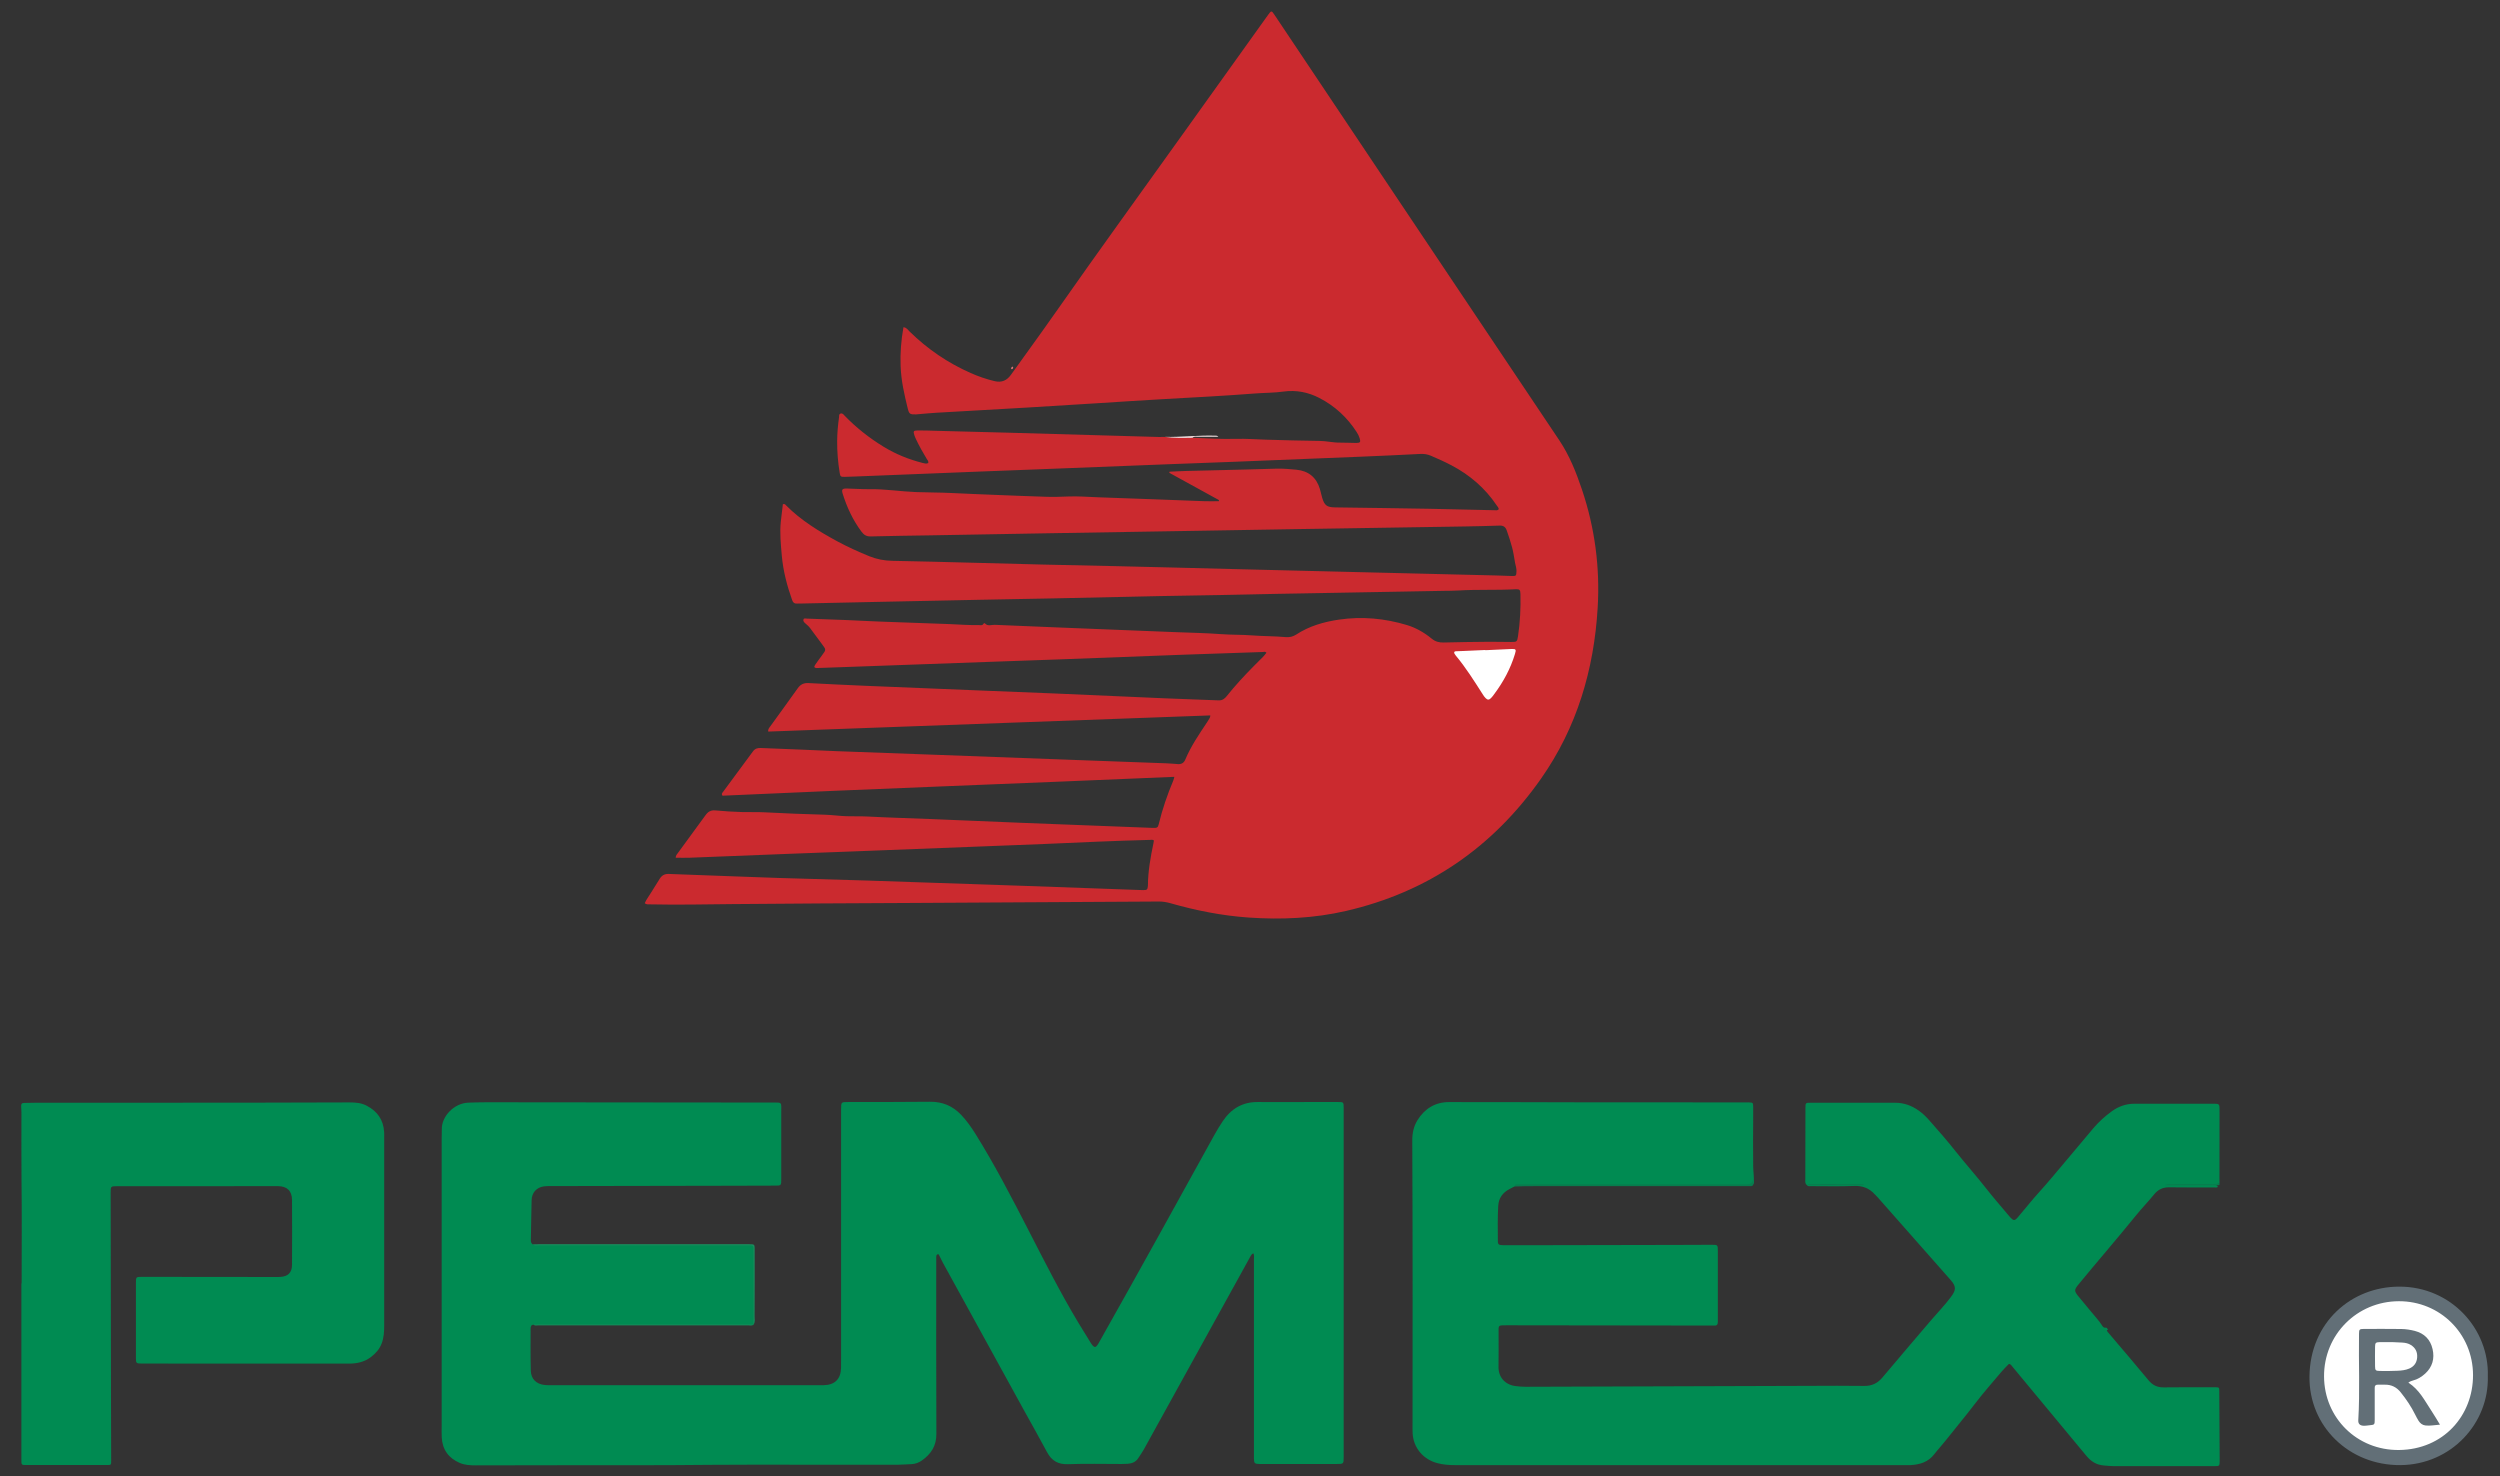 <?xml version="1.0" encoding="UTF-8" standalone="no"?>
<!-- Generator: Adobe Illustrator 22.0.1, SVG Export Plug-In . SVG Version: 6.00 Build 0)  -->

<svg
   xmlns:dc="http://purl.org/dc/elements/1.1/"
   xmlns:cc="http://creativecommons.org/ns#"
   xmlns:rdf="http://www.w3.org/1999/02/22-rdf-syntax-ns#"
   xmlns:svg="http://www.w3.org/2000/svg"
   xmlns="http://www.w3.org/2000/svg"
   xmlns:sodipodi="http://sodipodi.sourceforge.net/DTD/sodipodi-0.dtd"
   xmlns:inkscape="http://www.inkscape.org/namespaces/inkscape"
   version="1.0"
   id="Capa_1"
   x="0px"
   y="0px"
   viewBox="0 0 4724 2789"
   enable-background="new 0 0 4724 2789"
   xml:space="preserve"
   sodipodi:docname="Logo_Petróleos_Mexicanos.svg"
   inkscape:version="0.92.2 (5c3e80d, 2017-08-06)"><rect x="0" y="0" width="4724" height="2789" fill="#333333" stroke="none"/><defs
     id="defs100" /><sodipodi:namedview
     pagecolor="#ffffff"
     bordercolor="#ffffff"
     borderopacity="0"
     objecttolerance="10"
     gridtolerance="10"
     guidetolerance="10"
     inkscape:pageopacity="0"
     inkscape:pageshadow="2"
     inkscape:window-width="1600"
     inkscape:window-height="837"
     id="namedview98"
     showgrid="false"
     inkscape:zoom="0.12011474"
     inkscape:cx="4017.4565"
     inkscape:cy="2008.0285"
     inkscape:window-x="-8"
     inkscape:window-y="-8"
     inkscape:window-maximized="1"
     inkscape:current-layer="Capa_1" /><path
     d="m 2253.487,827.166 c 27.179,1.371 54.483,2.743 81.662,2.119 18.826,-0.499 37.527,0.873 56.353,1.496 33.911,0.997 67.823,1.995 101.734,2.369 13.34,0.125 26.182,3.491 39.522,3.242 9.974,-0.125 19.948,0.623 29.922,0.623 7.73,0 8.727,-1.745 6.483,-8.977 -1.247,-4.114 -3.241,-7.979 -5.61,-11.595 -17.828,-27.678 -41.267,-49.371 -70.566,-64.457 -21.195,-10.971 -43.761,-15.335 -67.573,-12.093 -17.828,2.493 -35.782,2.244 -53.735,3.616 -57.974,4.488 -116.072,7.48 -174.17,10.722 -42.14,2.369 -84.28,5.236 -126.295,7.854 -43.137,2.618 -86.275,5.361 -129.412,7.979 -57.35,3.366 -114.825,6.483 -172.175,9.849 -10.971,0.623 -21.818,1.745 -32.789,2.618 -1.995,0.125 -3.99,0.374 -5.984,0.499 -11.595,0.249 -12.966,-0.623 -15.709,-11.719 -6.483,-26.182 -12.343,-52.363 -13.34,-79.418 -0.997,-24.686 0.997,-48.997 5.361,-73.558 5.735,0.499 8.353,4.862 11.47,7.979 33.787,33.163 72.311,59.47 115.573,78.545 14.587,6.483 29.548,11.595 45.132,15.335 13.465,3.242 23.314,-1.247 31.044,-12.093 19.075,-26.805 38.4,-53.485 57.6,-80.166 10.223,-14.338 20.447,-28.675 30.545,-43.137 78.295,-111.833 158.586,-222.294 237.879,-333.379 53.111,-74.431 106.347,-148.612 159.583,-223.042 6.234,-8.727 6.732,-8.727 12.093,-0.623 73.683,110.212 147.49,220.424 221.172,330.636 50.244,75.179 100.612,150.233 150.856,225.286 55.48,82.784 110.835,165.692 166.44,248.476 19.2,28.675 31.792,60.467 42.763,93.007 24.311,72.311 34.161,146.866 29.672,222.918 -6.857,117.194 -39.272,226.658 -106.971,323.156 -91.012,129.786 -213.692,214.44 -369.161,250.221 -60.467,13.839 -121.558,16.582 -183.271,12.343 -50.244,-3.491 -99.365,-13.215 -147.739,-27.054 -7.106,-1.995 -14.213,-3.241 -21.569,-3.241 -157.588,0.997 -315.177,1.87 -472.765,2.743 -111.085,0.623 -222.045,0.997 -333.13,2.119 -51.74,0.499 -103.604,1.621 -155.344,0.499 -3.491,-0.125 -7.356,0.873 -10.722,-2.244 2.992,-7.106 7.854,-13.091 11.719,-19.574 5.361,-8.852 11.096,-17.454 16.332,-26.182 3.99,-6.608 9.226,-9.725 17.205,-9.475 46.13,1.87 92.384,3.491 138.513,5.112 23.314,0.873 46.504,1.745 69.818,2.494 55.48,1.621 110.96,3.117 166.44,4.862 99.365,3.241 198.731,6.608 297.972,10.099 73.059,2.494 146.118,5.236 219.302,7.854 1.621,0 3.366,0.249 4.987,0.125 6.982,-0.125 7.73,-0.873 8.478,-8.104 0,-0.374 0,-0.623 0,-0.997 0.249,-26.68 4.862,-52.862 10.348,-78.919 0.374,-1.87 0.623,-3.865 0.997,-5.735 -2.618,-1.995 -5.361,-1.247 -7.979,-1.122 -66.451,1.621 -132.903,4.862 -199.23,7.73 -37.153,1.496 -74.431,2.868 -111.584,4.364 -83.656,3.241 -167.438,6.483 -251.094,9.725 -39.896,1.496 -79.667,2.992 -119.563,4.488 -62.462,2.494 -124.924,4.987 -187.386,7.356 -8.852,0.374 -17.704,0 -26.805,0 -0.125,-4.239 2.618,-6.857 4.738,-9.725 17.205,-23.688 34.659,-47.127 51.74,-70.815 4.738,-6.608 10.099,-9.6 18.452,-8.852 16.831,1.621 33.787,2.618 50.618,3.117 14.213,0.374 28.55,-0.249 42.763,0.499 37.527,2.119 75.054,3.366 112.581,4.488 13.964,0.374 27.678,2.369 41.641,2.868 13.589,0.499 27.179,-0.125 40.769,0.623 39.522,2.119 79.043,3.117 118.565,4.738 58.098,2.369 116.197,4.862 174.419,7.231 37.527,1.496 75.054,2.992 112.581,4.364 44.135,1.746 88.394,3.366 132.529,5.112 7.979,0.249 9.725,-0.374 11.221,-6.608 6.857,-28.426 16.332,-56.103 27.678,-83.033 0.748,-1.745 1.122,-3.74 1.995,-6.857 -285.38,12.343 -569.886,22.691 -853.894,35.657 -2.494,-3.615 -0.125,-5.61 1.371,-7.605 18.701,-25.434 37.652,-50.742 56.228,-76.176 3.74,-5.112 8.602,-6.608 14.711,-6.358 26.93,1.247 53.859,2.119 80.664,3.241 20.945,0.873 41.891,1.995 62.711,2.743 62.462,2.369 124.924,4.488 187.385,6.857 90.638,3.366 181.401,6.732 272.039,10.099 54.483,1.995 108.965,3.99 163.448,5.984 7.356,0.249 14.587,0.997 21.943,1.496 6.857,0.499 11.47,-2.369 14.088,-8.727 10.597,-25.309 26.057,-47.75 41.143,-70.441 1.87,-2.743 3.615,-5.61 5.236,-8.478 0.499,-0.748 0.374,-1.87 0.873,-4.364 -278.772,10.099 -557.045,20.447 -835.442,30.545 -0.623,-5.112 2.244,-7.356 3.99,-9.974 17.33,-24.062 34.784,-47.875 51.864,-71.937 5.112,-7.231 11.345,-10.223 20.322,-9.725 36.53,1.995 73.059,3.615 109.589,5.236 78.42,3.241 156.716,6.358 235.136,9.6 39.522,1.621 79.043,2.992 118.565,4.738 70.067,2.992 140.134,6.234 210.201,9.226 33.911,1.496 67.823,2.494 101.609,3.865 6.732,0.249 11.221,-3.117 15.086,-7.979 16.208,-20.322 33.787,-39.272 52.114,-57.724 5.361,-5.486 10.847,-10.722 16.208,-16.208 2.494,-2.494 4.613,-5.361 6.732,-7.979 -2.369,-2.992 -4.862,-1.621 -6.982,-1.496 -48.872,1.621 -97.62,3.241 -146.492,4.987 -79.418,2.868 -158.835,5.984 -238.128,8.976 -44.883,1.621 -89.641,3.117 -134.524,4.738 -86.649,3.117 -173.422,6.234 -260.071,9.351 -19.948,0.748 -39.896,1.496 -59.844,2.119 -1.371,0 -2.618,0.125 -3.99,0.125 -4.239,-0.374 -5.361,-1.995 -2.868,-5.735 4.239,-6.358 8.852,-12.467 13.34,-18.576 7.73,-10.348 7.73,-10.223 0,-20.571 -7.605,-10.099 -15.21,-20.197 -22.566,-30.421 -2.743,-3.865 -6.483,-6.608 -9.849,-9.725 -1.87,-1.746 -3.99,-4.239 -2.743,-6.982 1.122,-2.618 4.114,-1.496 6.234,-1.371 25.309,0.873 50.493,1.745 75.802,2.743 20.945,0.873 41.766,2.119 62.711,2.868 43.885,1.621 87.646,2.992 131.531,4.738 18.327,0.748 36.53,2.244 54.857,1.87 3.117,0 6.857,1.371 8.977,-2.494 0.623,-0.997 1.995,-1.371 2.493,-0.873 5.486,6.234 12.592,2.618 18.701,2.868 77.423,3.366 154.721,6.358 232.143,9.475 36.53,1.496 73.059,2.868 109.589,4.364 28.55,1.122 57.225,1.621 85.651,3.74 19.574,1.496 39.148,0.873 58.597,2.369 21.195,1.621 42.514,1.371 63.584,3.241 7.356,0.623 13.589,-0.623 19.823,-4.613 24.686,-16.208 52.363,-24.187 81.163,-28.426 43.511,-6.358 86.275,-2.369 128.165,10.223 17.08,5.112 32.914,14.213 46.877,25.683 6.982,5.735 14.088,7.605 22.815,7.356 28.301,-0.748 56.477,-1.122 84.778,-1.371 14.338,-0.125 28.55,0.374 42.888,0.374 10.473,0 11.096,-0.374 12.717,-10.847 3.99,-26.306 5.236,-52.862 4.613,-79.542 -0.125,-8.229 -1.496,-9.6 -9.351,-9.226 -36.156,1.995 -72.436,0.125 -108.716,2.369 -8.976,0.499 -17.953,0.499 -26.93,0.623 -89.391,1.621 -178.783,3.241 -268.174,4.862 -31.917,0.623 -63.833,0.997 -95.75,1.87 -77.423,1.87 -154.845,2.494 -232.268,4.488 -94.752,2.369 -189.38,3.865 -284.133,5.735 -60.467,1.247 -120.934,2.369 -181.526,3.74 -50.244,0.997 -100.363,2.119 -150.607,3.242 -2.992,0.125 -5.984,-0.125 -8.976,0.125 -4.987,0.374 -7.979,-1.496 -9.725,-6.483 -9.725,-27.304 -17.08,-55.355 -19.574,-84.155 -1.87,-21.319 -4.114,-42.763 -1.87,-64.332 1.122,-11.096 2.618,-22.192 3.865,-32.789 3.491,-1.247 4.738,0.873 5.984,2.119 28.176,28.426 61.963,48.997 96.747,67.947 19.574,10.597 39.896,19.698 60.467,28.176 13.963,5.735 28.55,8.478 43.761,8.727 52.239,1.122 104.352,2.244 156.466,3.74 87.023,2.618 174.17,4.364 261.193,6.234 77.049,1.621 154.222,3.865 231.271,5.735 81.786,1.995 163.448,3.99 245.234,5.984 82.41,1.995 164.82,3.99 247.229,5.984 9.6,0.249 19.325,0.748 28.924,0.997 8.478,0.249 8.478,-0.249 8.977,-8.977 0.249,-5.486 -1.621,-10.348 -2.618,-15.584 -1.745,-9.849 -3.117,-19.699 -5.61,-29.299 -2.868,-10.971 -6.483,-21.569 -10.223,-32.291 -2.369,-6.608 -6.234,-9.351 -13.465,-9.101 -21.569,0.748 -43.137,1.247 -64.831,1.621 -105.35,1.745 -210.7,3.242 -316.174,4.987 -76.799,1.247 -153.599,2.618 -230.398,3.865 -80.166,1.371 -160.207,2.618 -240.372,3.99 -75.428,1.247 -150.856,2.618 -226.409,3.99 -36.53,0.623 -73.184,0.997 -109.713,1.995 -7.979,0.249 -12.841,-2.369 -17.579,-8.602 -16.332,-21.818 -27.678,-46.005 -35.782,-71.937 -2.494,-8.104 -0.997,-10.099 7.73,-9.974 14.587,0.249 29.299,1.496 43.885,1.247 29.174,-0.374 57.974,4.364 87.023,5.486 22.192,0.873 44.509,0.623 66.701,1.745 28.176,1.496 56.477,2.369 84.654,3.616 31.169,1.371 62.462,2.369 93.63,3.491 13.963,0.499 27.802,0.125 41.766,-0.499 19.2,-0.873 38.524,0.873 57.724,1.496 35.906,1.247 71.688,2.618 107.594,3.865 30.919,1.122 61.714,2.493 92.633,3.491 9.101,0.374 18.203,0 27.304,0 0.125,-0.623 0.374,-1.371 0.499,-1.995 -31.418,-17.205 -62.836,-34.535 -94.129,-51.74 0.249,-0.623 0.374,-1.371 0.623,-1.995 10.473,-0.499 20.821,-1.122 31.293,-1.371 37.527,-0.997 75.054,-1.745 112.706,-2.743 19.325,-0.499 38.524,-0.997 57.849,-1.621 12.717,-0.374 25.309,0.873 37.776,1.995 22.94,2.244 37.901,14.462 44.509,36.654 1.621,5.361 2.618,10.971 4.239,16.332 4.364,14.587 8.977,17.953 24.311,18.202 59.22,0.873 118.316,1.496 177.536,2.618 41.267,0.748 82.41,1.87 123.677,2.743 2.618,0 5.361,0.997 8.104,-1.745 0.125,-2.743 -2.119,-4.862 -3.74,-7.231 -21.943,-32.789 -50.867,-57.6 -85.651,-75.927 -12.592,-6.608 -25.683,-12.467 -38.774,-18.078 -6.608,-2.868 -13.216,-3.74 -20.447,-3.366 -36.904,1.87 -73.683,3.616 -110.586,5.112 -80.664,3.366 -161.453,6.483 -242.118,9.725 -41.142,1.621 -82.41,2.992 -123.552,4.613 -79.667,3.117 -159.458,6.234 -239.125,9.351 -39.148,1.496 -78.42,2.992 -117.568,4.488 -78.42,3.117 -156.716,6.234 -235.136,9.351 -6.358,0.249 -12.592,0.499 -18.951,0.623 -7.854,0.125 -8.478,-0.374 -9.725,-7.854 -3.241,-19.699 -4.862,-39.522 -4.738,-59.594 0.125,-14.961 1.371,-29.922 3.491,-44.633 0.374,-2.743 -0.623,-6.483 3.242,-7.605 3.491,-0.873 5.361,1.995 7.356,4.114 22.067,22.815 46.753,42.265 73.932,58.846 22.94,13.964 47.376,23.813 73.308,30.421 3.491,0.873 7.106,1.995 10.597,0.374 1.371,-3.491 -1.247,-5.61 -2.743,-8.104 -7.356,-12.218 -14.462,-24.686 -20.447,-37.652 -1.122,-2.369 -2.244,-4.862 -2.992,-7.356 -2.244,-6.982 -1.371,-8.478 5.86,-8.603 11.345,-0.125 22.566,0.249 33.911,0.623 46.254,1.247 92.384,2.369 138.513,3.616 94.752,2.618 189.38,5.361 284.133,8.104 3.241,0.125 6.608,-0.125 9.849,-0.125 15.335,1.745 30.67,0.374 45.88,0.748 3.366,0 5.735,-0.748 7.73,0.873 z"
     id="path59"
     inkscape:connector-curvature="0"
     style="fill:#cb2a2f;stroke-width:1.247" /><path
     d="m 1007.99,2503.163 c -4.239,0.374 -5.361,3.242 -5.361,6.982 0,26.556 -0.374,53.236 0.374,79.792 0.374,15.958 10.597,25.558 26.431,27.179 3.99,0.374 7.979,0.374 11.969,0.374 170.18,0 340.486,0 510.666,0 1.371,0 2.618,0 3.99,0 21.319,-0.374 32.665,-11.47 33.163,-32.54 0.125,-7.356 0.125,-14.587 0.125,-21.943 0,-155.594 0,-311.187 0,-466.781 0,-13.963 0,-13.839 13.465,-13.839 51.49,-0.125 103.106,0.125 154.596,-0.499 23.439,-0.249 42.763,7.854 58.722,24.686 10.348,10.847 18.951,23.065 26.93,35.782 36.405,58.348 68.072,119.438 99.49,180.528 30.67,59.719 60.841,119.563 95.501,177.162 7.356,12.218 14.961,24.436 22.441,36.53 1.247,1.995 2.494,3.99 3.99,5.735 3.491,3.865 5.735,3.865 8.852,-0.249 1.995,-2.618 3.491,-5.61 5.112,-8.478 72.934,-129.287 144.622,-259.323 216.435,-389.358 4.862,-8.727 9.974,-17.205 15.584,-25.558 15.958,-23.688 37.527,-36.654 66.825,-36.28 31.293,0.374 62.462,0 93.755,0 18.951,0 37.901,0 56.851,0 10.971,0 11.096,0.125 11.096,11.221 0,90.139 0,180.154 0,270.294 0,129.661 0,259.322 0,388.984 0,13.465 0,13.465 -13.839,13.465 -46.877,0 -93.755,0 -140.633,0 -1.621,0 -3.366,0 -4.987,0 -8.727,-0.249 -9.849,-1.371 -10.099,-9.725 -0.125,-2.369 0,-4.613 0,-6.982 0,-123.303 0,-246.73 0,-370.033 0,-3.615 0.873,-7.231 -0.997,-11.345 -3.865,1.371 -5.112,4.987 -6.732,7.854 -66.825,120.934 -133.526,241.868 -200.352,362.802 -2.992,5.486 -6.857,10.597 -10.223,15.958 -4.613,7.48 -11.719,10.473 -20.073,11.096 -3.99,0.249 -7.979,0.249 -11.969,0.374 -33.537,0 -67.199,-0.873 -100.737,0.374 -19.2,0.748 -31.418,-6.732 -40.02,-23.065 -14.213,-26.68 -29.174,-52.987 -43.761,-79.418 -50.867,-92.508 -101.734,-185.141 -152.601,-277.65 -2.494,-4.613 -4.613,-9.475 -7.106,-14.088 -0.499,-1.122 -0.873,-2.743 -2.618,-2.494 -1.745,0.374 -2.868,1.745 -2.992,3.366 -0.249,1.995 -0.125,3.99 -0.125,5.984 0,110.087 -0.249,220.05 0.249,330.137 0.125,22.441 -9.849,37.776 -27.179,50.119 -5.86,4.114 -12.218,6.608 -19.449,6.982 -8.353,0.374 -16.582,0.997 -24.935,1.122 -63.21,0.125 -126.295,0 -189.505,0 -55.231,0 -110.337,-0.249 -165.567,0.249 -98.991,1.122 -198.107,0.499 -297.099,0.748 -48.872,0.125 -97.745,0.125 -146.617,0.249 -10.348,0 -20.571,-0.499 -30.296,-4.613 -21.319,-9.226 -32.789,-25.184 -34.036,-48.374 -0.374,-6.608 -0.125,-13.34 -0.125,-19.948 0,-181.526 0,-363.052 0,-544.577 0,-5.61 0.374,-11.345 0.249,-16.956 -0.748,-25.433 23.563,-49.62 49.371,-50.867 22.317,-0.997 44.509,-0.748 66.825,-0.748 169.557,0.125 339.114,0.249 508.671,0.499 18.452,0 16.582,-1.496 16.582,16.582 0.125,41.891 0,83.781 0,125.672 0,0.623 0,1.371 0,1.995 0,12.717 0,12.717 -12.343,12.717 -29.299,0.125 -58.472,0.125 -87.771,0.249 -111.085,0.249 -222.045,0.374 -333.13,0.623 -4.987,0 -9.974,-0.125 -14.961,0.499 -14.213,1.87 -23.189,11.844 -23.563,26.182 -0.499,23.938 -0.997,47.875 -1.371,71.812 -0.125,4.239 -0.748,8.852 3.615,11.719 3.865,1.746 7.854,0.873 11.844,0.873 131.656,0 263.312,0 394.844,0 11.221,0 11.221,0 11.221,11.345 0,43.262 0,86.399 0,129.661 0,3.241 0.748,6.608 -0.748,9.849 v 0 c -2.868,1.371 -5.86,0.748 -8.852,0.748 -132.653,0 -265.432,0 -398.085,0 -2.992,0 -5.984,0.499 -8.976,-0.748 z"
     id="path61"
     inkscape:connector-curvature="0"
     style="fill:#008b52;stroke-width:1.247" /><path
     d="m 3983.467,2512.264 c -0.623,0.997 -3.117,0.748 -2.244,2.369 0.997,1.995 2.743,3.74 4.239,5.486 24.686,29.174 49.745,58.098 74.056,87.646 7.854,9.6 16.582,13.963 29.049,13.839 31.543,-0.499 63.21,-0.125 94.752,-0.249 11.096,0 10.099,-0.125 10.223,9.351 0.249,43.262 0.499,86.399 0.748,129.661 0,9.725 -0.374,10.099 -10.099,10.099 -63.21,0 -126.295,0 -189.505,0 -6.608,0 -13.216,-0.873 -19.823,-1.371 -13.589,-1.122 -23.688,-7.73 -32.166,-17.828 -18.078,-21.693 -36.031,-43.511 -54.109,-65.205 -28.426,-34.285 -56.852,-68.571 -85.277,-102.856 -1.87,-2.244 -3.241,-5.112 -7.106,-6.109 -4.613,4.738 -9.6,9.6 -14.088,14.836 -17.33,20.571 -35.158,40.769 -51.49,62.212 -17.828,23.439 -36.904,46.005 -55.106,69.07 -6.483,8.229 -13.839,15.958 -20.197,24.311 -11.47,15.086 -27.428,20.073 -45.381,20.945 -5.61,0.249 -11.345,0 -16.956,0 -281.265,0 -562.406,0 -843.671,0 -11.345,0 -22.317,-0.748 -33.413,-3.74 -26.805,-7.231 -45.132,-28.924 -46.628,-56.602 -0.125,-2.369 -0.125,-4.613 -0.125,-6.982 0.125,-181.775 0.374,-363.675 -0.499,-545.45 -0.125,-13.964 2.494,-27.179 9.849,-39.023 13.714,-21.943 33.662,-34.161 59.47,-34.161 91.76,-0.125 183.521,0.374 275.156,0.499 51.864,0.125 103.729,0 155.594,0 43.511,0 87.147,0.125 130.659,0.125 1.621,0 3.366,0 4.987,0 8.104,0.249 8.353,0.499 8.478,8.478 0.125,5.984 0,11.969 0,17.953 -0.125,31.543 -0.499,63.21 0,94.752 0.125,8.852 1.496,17.828 1.247,26.805 -0.125,2.244 0.623,4.738 -1.122,6.608 -10.348,2.244 -20.821,1.745 -31.293,1.745 -135.147,0 -270.169,0 -405.316,0.125 -4.862,0 -10.099,-1.621 -14.338,2.244 -3.242,1.621 -6.358,3.366 -9.6,4.987 -12.717,6.608 -20.447,16.831 -21.319,31.418 -1.371,22.192 -0.873,44.509 -0.748,66.825 0,6.608 1.87,7.73 9.849,7.854 23.314,0.125 46.504,0 69.818,0 86.025,-0.125 172.175,-0.374 258.2,-0.499 22.317,0 44.509,-0.249 66.825,-0.249 10.722,0 10.971,0.249 10.971,11.345 0,43.511 0,87.023 0,130.659 0,1.371 0,2.618 0,3.99 0,4.364 -1.621,6.982 -6.483,6.608 -2.618,-0.249 -5.361,0 -7.979,0 -128.29,-0.125 -256.58,-0.249 -384.87,-0.499 -16.706,0 -14.961,-0.374 -14.961,15.335 -0.125,20.945 0.374,41.891 -0.125,62.836 -0.499,19.574 12.093,33.662 30.919,36.53 6.982,0.997 13.839,1.496 20.821,1.496 179.157,-0.623 358.314,-1.122 537.346,-1.746 33.911,-0.125 67.823,-0.374 101.734,0.125 14.462,0.249 25.434,-4.987 34.66,-15.958 30.545,-36.405 61.464,-72.561 92.259,-108.591 12.467,-14.587 25.932,-28.426 37.402,-43.885 9.725,-13.091 9.849,-19.574 -0.873,-31.792 -46.005,-52.363 -92.259,-104.602 -138.388,-156.84 -1.496,-1.745 -3.366,-3.241 -4.862,-4.987 -10.473,-11.47 -22.94,-16.457 -38.898,-15.834 -27.179,1.122 -54.483,0.374 -81.786,0.374 -2.494,0 -5.361,0.873 -7.356,-1.745 10.847,-1.995 21.693,-0.748 32.54,-0.873 23.937,-0.249 47.875,-0.125 63.459,-0.125 -26.431,0.748 -61.34,-1.371 -96.124,0.873 -4.114,-3.117 -3.117,-7.73 -3.117,-11.844 0,-44.509 0.125,-89.142 0.249,-133.651 0,-10.099 0.125,-10.223 9.849,-10.223 53.236,0 106.347,0 159.583,0 16.582,0 31.293,5.361 44.633,14.836 7.73,5.361 14.338,11.969 20.447,18.951 16.956,19.075 33.787,38.524 49.62,58.472 18.576,23.439 38.524,45.631 56.976,69.194 12.841,16.457 26.68,32.291 40.145,48.374 1.87,2.244 3.74,4.613 5.86,6.857 6.109,6.608 8.229,6.732 14.338,-0.374 13.839,-16.083 26.93,-32.914 41.267,-48.623 14.088,-15.46 27.304,-31.667 40.893,-47.626 20.197,-23.813 40.145,-47.875 60.218,-71.688 10.348,-12.218 22.192,-22.94 35.158,-32.291 12.717,-9.226 26.93,-14.213 42.763,-14.213 50.244,0 100.363,0 150.607,0 9.226,0 10.099,0.873 10.099,10.473 0,46.504 -0.125,93.132 -0.125,139.635 -2.992,2.494 -6.483,2.992 -10.223,2.992 -29.174,0 -58.223,0 -87.397,0 -0.997,0 -2.119,0.125 -2.119,0.125 27.553,0 55.979,0 84.404,0.125 3.491,0 7.231,-1.247 10.597,1.247 0.125,1.122 3.366,2.244 0.249,3.491 -1.496,0.499 -3.241,0.125 -4.987,0.125 -28.55,0 -57.101,0.125 -85.776,-0.249 -11.969,-0.125 -20.821,4.239 -28.301,13.465 -11.096,13.589 -23.314,26.182 -34.41,39.896 -35.532,43.885 -72.561,86.524 -108.342,130.035 -8.478,10.348 -8.478,12.592 0.249,23.189 11.719,14.462 23.813,28.55 35.657,42.888 2.743,3.366 5.486,6.732 7.73,10.348 1.995,3.117 3.491,5.984 8.104,5.361 1.87,-0.249 2.868,2.494 4.114,3.99 z"
     id="path63"
     inkscape:connector-curvature="0"
     style="fill:#008b52;stroke-width:1.247" /><path
     d="m 40.892,2425.242 c 0,-65.454 0.623,-130.908 -0.249,-196.487 -0.499,-42.265 0,-84.404 -0.125,-126.544 0,-3.99 -0.249,-7.979 -0.499,-11.969 -0.374,-4.114 1.247,-6.109 5.486,-6.109 7.356,0 14.587,-0.374 21.943,-0.374 133.651,0 267.302,0 400.828,-0.125 64.207,0 128.29,-0.249 192.497,-0.499 11.096,0 21.943,0.873 31.917,6.109 20.197,10.473 31.792,26.68 33.163,49.62 0.249,2.992 0.125,5.984 0.125,8.977 0,118.939 0,238.003 0,356.942 0,11.345 -0.623,22.566 -4.613,33.413 -4.114,10.971 -11.345,19.2 -20.571,26.182 -12.592,9.475 -26.556,12.343 -42.015,12.343 -129.661,-0.125 -259.323,-0.125 -388.859,-0.125 -0.997,0 -1.995,0 -2.992,0 -9.475,-0.249 -10.099,-0.748 -10.099,-10.473 0,-47.252 0,-94.379 0,-141.63 0,-11.595 0.125,-11.719 11.595,-11.719 82.41,0.125 164.819,0.249 247.354,0.249 4.613,0 9.351,0.125 13.964,-0.125 14.587,-0.873 21.943,-8.104 22.067,-22.815 0.249,-40.893 0.249,-81.786 0,-122.68 -0.125,-17.205 -9.475,-26.057 -26.93,-26.057 -69.818,0 -139.635,0.125 -209.453,0.125 -31.293,0 -62.462,0 -93.755,0 -12.592,0 -12.592,0.125 -12.592,12.717 0.125,125.298 0.374,250.595 0.623,375.893 0.125,43.262 0.249,86.399 0.374,129.661 0,8.478 0,8.602 -8.603,8.602 -50.493,0 -101.111,0 -151.604,0 -9.475,0 -9.475,-0.125 -9.475,-10.099 0,-110.96 0,-222.045 0,-333.005 0.249,0 0.374,0 0.499,0 z"
     id="path65"
     inkscape:connector-curvature="0"
     style="fill:#008b52;stroke-width:1.247" /><path
     d="m 4700.968,2600.908 c 2.369,88.519 -69.319,166.814 -165.194,167.562 -96.997,0.748 -173.173,-73.433 -171.801,-167.936 1.371,-101.61 78.794,-169.308 169.806,-169.308 97.869,-0.125 170.18,80.165 167.188,169.682 z"
     id="path67"
     inkscape:connector-curvature="0"
     style="fill:#626f77;stroke-width:1.247" /><path
     d="m 2862.022,2241.97 c 0.125,-2.743 1.496,-4.239 4.364,-4.239 2.992,0 5.984,0 8.976,0 140.882,0 281.764,0 422.646,0.125 6.358,0 12.218,0.125 14.338,-7.979 0.249,2.743 0.374,5.486 0.623,8.229 -0.499,2.369 -2.119,3.117 -4.364,3.241 -2.618,0.125 -5.361,0 -7.979,0 -132.903,0 -265.806,0 -398.709,0 -13.34,-0.125 -26.68,0.249 -39.896,0.623 z"
     id="path69"
     inkscape:connector-curvature="0"
     style="fill:#077d4e;stroke-width:1.247" /><path
     d="m 1423.779,2503.163 c 0,-45.88 -0.125,-91.76 -0.125,-137.64 0,-13.216 0.623,-12.218 -12.592,-12.218 -130.908,0 -261.941,0 -392.849,-0.125 -3.865,0 -7.979,1.496 -11.345,-1.87 3.615,-0.125 7.356,-0.249 10.971,-0.249 131.531,0 263.188,0 394.719,0 14.462,0 13.465,-0.997 13.465,13.465 0,40.893 0.125,81.786 -0.125,122.555 -0.125,5.361 1.621,11.096 -2.119,16.083 z"
     id="path71"
     inkscape:connector-curvature="0"
     style="fill:#198d5d;stroke-width:1.247" /><path
     d="m 1007.99,2503.163 c 3.366,-0.125 6.608,-0.374 9.974,-0.374 132.279,0 264.559,0 396.838,0 2.992,0 5.984,0.125 8.976,0.249 -2.868,2.494 -6.358,1.247 -9.6,1.247 -132.529,0.125 -265.058,0.125 -397.586,0 -2.868,0.125 -5.86,0.997 -8.602,-1.122 z"
     id="path73"
     inkscape:connector-curvature="0"
     style="fill:#198d5d;stroke-width:1.247" /><path
     d="m 4189.055,2239.851 c -32.789,0 -65.579,0 -98.368,0 3.117,-3.117 6.483,-2.244 9.725,-2.244 22.94,-0.125 45.88,0 68.695,0 8.229,0 16.582,0.623 24.686,-1.995 1.496,4.738 -2.369,3.74 -4.738,4.239 z"
     id="path75"
     inkscape:connector-curvature="0"
     style="fill:#077e4e;stroke-width:1.247" /><path
     d="m 2253.487,827.166 c -17.579,0.249 -35.033,0.873 -52.488,-1.621 32.166,0.623 64.207,-3.366 96.373,-2.244 1.247,0 2.618,-0.249 4.862,1.995 -13.465,0 -25.932,-0.125 -38.275,0 -3.491,0.125 -7.356,-1.247 -10.473,1.87 z"
     id="path77"
     inkscape:connector-curvature="0"
     style="fill:#f9e8e9;stroke-width:1.247" /><path
     d="m 1914.497,694.264 c -0.125,2.244 -1.122,3.242 -2.868,3.366 -0.374,0 -0.997,-0.748 -0.997,-1.247 0,-1.745 0.997,-2.992 2.618,-3.491 0.873,-0.249 1.247,0.748 1.247,1.371 z"
     id="path79"
     inkscape:connector-curvature="0"
     style="fill:#dd7679;stroke-width:1.247" /><path
     d="m 3983.343,2512.514 c 0,0.125 0,0.249 0,0.499 0,-0.249 0.125,-0.374 0.125,-0.623 0,-0.125 -0.125,0.125 -0.125,0.125 z"
     id="path81"
     inkscape:connector-curvature="0"
     style="fill:#008b52;stroke-width:1.247" /><path
     d="m 2806.666,1228.618 c 16.208,-0.748 32.415,-1.621 48.748,-2.244 9.226,-0.374 9.974,0.623 7.231,9.475 -8.353,27.553 -21.818,52.488 -39.023,75.553 -1.995,2.618 -3.865,5.486 -6.234,7.73 -3.74,3.74 -6.483,3.74 -10.223,0 -2.119,-2.119 -3.865,-4.613 -5.361,-7.106 -16.083,-25.06 -31.917,-50.493 -51.117,-73.433 -0.873,-0.997 -1.621,-2.119 -2.244,-3.241 -1.247,-2.618 -0.748,-4.613 2.494,-4.738 4.613,-0.249 9.226,-0.249 13.963,-0.499 13.963,-0.623 27.802,-1.247 41.766,-1.87 0,0.249 0,0.374 0,0.374 z"
     id="path83"
     inkscape:connector-curvature="0"
     style="fill:#ffffff;stroke-width:1.247" /><path
     d="m 3414.454,2239.477 c 1.995,-2.494 4.862,-1.87 7.356,-1.87 31.917,0 63.833,0 95.75,0 1.496,0 3.242,-0.499 4.987,1.87 -36.405,0.125 -72.186,0.125 -108.093,0 0.125,0.125 0,0 0,0 z"
     id="path85"
     inkscape:connector-curvature="0"
     style="fill:#097a4d;stroke-width:1.247" /><path
     d="m 4532.782,2458.779 c 78.046,-0.249 140.134,61.464 140.259,139.511 0.125,76.675 -55.979,140.757 -139.885,141.63 -79.168,0.873 -141.256,-60.467 -141.63,-138.887 -0.499,-79.043 62.212,-142.004 141.256,-142.253 z"
     id="path87"
     inkscape:connector-curvature="0"
     style="fill:#ffffff;stroke-width:1.247" /><path
     d="m 4550.86,2612.627 c 20.945,13.465 31.044,34.41 43.636,53.361 5.236,7.979 10.099,16.208 16.083,26.057 -10.223,0.623 -18.826,2.618 -27.553,1.496 -5.486,-0.623 -9.849,-3.99 -12.841,-8.727 -2.244,-3.616 -4.364,-7.481 -6.234,-11.345 -7.48,-15.21 -16.956,-29.298 -27.553,-42.514 -7.854,-9.849 -17.704,-14.712 -30.171,-14.462 -4.364,0.125 -8.602,0.125 -12.966,0 -4.239,-0.125 -6.109,1.745 -5.984,5.984 0.125,5.984 0,11.969 0,17.953 0,13.964 0.125,27.927 0,41.891 0,9.849 -0.249,9.849 -9.725,10.847 -3.99,0.374 -7.979,1.122 -11.844,0.873 -6.608,-0.374 -9.849,-3.865 -9.475,-10.348 3.242,-54.483 0.499,-108.841 1.371,-163.323 0.125,-8.353 0.748,-9.101 9.101,-9.226 23.563,-0.125 47.127,-0.125 70.815,0.125 8.602,0.125 17.205,1.496 25.558,3.615 18.078,4.738 29.423,16.332 33.537,34.41 4.114,17.828 -0.249,33.662 -13.963,46.254 -6.732,6.109 -14.338,10.847 -23.189,13.091 -2.494,0.748 -5.112,1.371 -8.603,3.99 z"
     id="path89"
     inkscape:connector-curvature="0"
     style="fill:#626f77;stroke-width:1.247" /><path
     d="m 4520.813,2536.077 c 4.239,0.249 11.595,0.374 18.826,0.873 5.61,0.374 11.221,1.496 16.083,4.613 8.727,5.486 12.467,13.465 11.719,23.564 -0.748,9.849 -5.735,16.831 -14.711,20.821 -7.106,3.117 -14.836,3.865 -22.317,4.239 -11.221,0.623 -22.566,0.499 -33.911,0.374 -7.356,-0.125 -8.602,-1.247 -8.602,-8.852 -0.125,-12.343 -0.249,-24.561 0,-36.904 0.125,-7.481 1.247,-8.478 8.852,-8.727 7.106,-0.125 14.088,0 24.062,0 z"
     id="path91"
     inkscape:connector-curvature="0"
     style="fill:#ffffff;stroke-width:1.247" /></svg>